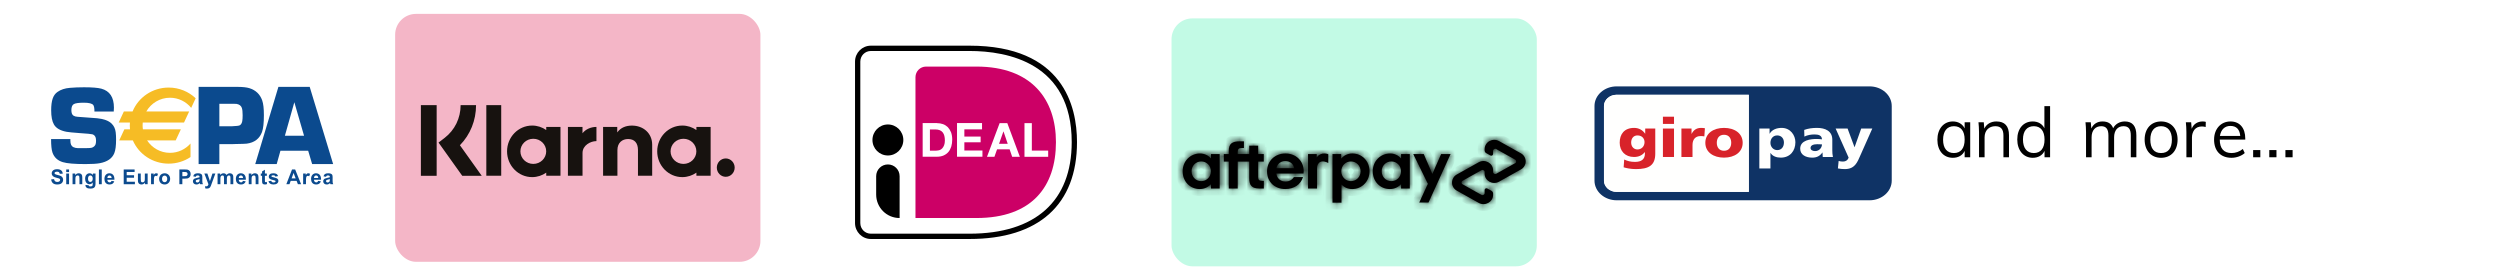 <svg width="360" height="40" viewBox="0 0 360 40" fill="none" xmlns="http://www.w3.org/2000/svg">
<rect x="0.5" y="1.5" width="53.6" height="36.7" rx="3.5" fill="white" stroke="white"/>
<path fill-rule="evenodd" clip-rule="evenodd" d="M7.366 25.833L7.782 25.791C7.807 25.932 7.858 26.035 7.935 26.101C8.012 26.167 8.115 26.2 8.245 26.2C8.383 26.2 8.487 26.171 8.557 26.112C8.627 26.054 8.662 25.985 8.662 25.907C8.662 25.856 8.647 25.814 8.618 25.778C8.589 25.743 8.537 25.712 8.464 25.686C8.414 25.669 8.3 25.638 8.122 25.594C7.893 25.537 7.733 25.467 7.64 25.384C7.511 25.268 7.446 25.125 7.446 24.958C7.446 24.85 7.476 24.749 7.538 24.655C7.599 24.561 7.687 24.489 7.802 24.44C7.917 24.391 8.056 24.366 8.219 24.366C8.486 24.366 8.686 24.425 8.82 24.542C8.955 24.659 9.025 24.816 9.032 25.011L8.603 25.028C8.585 24.919 8.545 24.84 8.485 24.792C8.425 24.744 8.334 24.721 8.214 24.721C8.089 24.721 7.992 24.746 7.922 24.797C7.876 24.83 7.854 24.874 7.854 24.929C7.854 24.98 7.875 25.022 7.918 25.058C7.971 25.104 8.102 25.151 8.311 25.2C8.519 25.249 8.673 25.3 8.772 25.353C8.872 25.405 8.95 25.478 9.007 25.569C9.063 25.661 9.091 25.774 9.091 25.909C9.091 26.031 9.057 26.145 8.99 26.252C8.922 26.358 8.827 26.437 8.703 26.489C8.58 26.541 8.426 26.567 8.241 26.567C7.973 26.567 7.767 26.504 7.623 26.38C7.48 26.255 7.394 26.073 7.366 25.833" fill="#0B4A8E"/>
<path fill-rule="evenodd" clip-rule="evenodd" d="M9.536 24.99H9.944V26.529H9.536V24.99ZM9.536 24.404H9.944V24.78H9.536V24.404Z" fill="#0B4A8E"/>
<path fill-rule="evenodd" clip-rule="evenodd" d="M11.849 26.529H11.441V25.742C11.441 25.575 11.432 25.468 11.415 25.419C11.398 25.37 11.37 25.332 11.331 25.305C11.292 25.278 11.245 25.264 11.19 25.264C11.12 25.264 11.057 25.284 11.002 25.322C10.946 25.361 10.908 25.412 10.887 25.476C10.866 25.54 10.856 25.658 10.856 25.831V26.529H10.448V24.99H10.827V25.216C10.961 25.04 11.13 24.952 11.333 24.952C11.422 24.952 11.505 24.969 11.579 25.001C11.653 25.034 11.709 25.075 11.747 25.125C11.785 25.175 11.812 25.233 11.827 25.297C11.842 25.36 11.849 25.452 11.849 25.571V26.529" fill="#0B4A8E"/>
<path fill-rule="evenodd" clip-rule="evenodd" d="M12.675 25.726C12.675 25.89 12.706 26.01 12.769 26.086C12.831 26.162 12.909 26.2 13.001 26.2C13.099 26.2 13.182 26.161 13.25 26.083C13.318 26.005 13.352 25.89 13.352 25.736C13.352 25.577 13.319 25.458 13.255 25.381C13.189 25.303 13.107 25.264 13.008 25.264C12.911 25.264 12.831 25.302 12.769 25.378C12.706 25.455 12.675 25.57 12.675 25.726V25.726ZM12.309 26.63L12.771 26.681C12.779 26.738 12.797 26.777 12.825 26.799C12.864 26.83 12.925 26.845 13.008 26.845C13.115 26.845 13.194 26.829 13.248 26.797C13.284 26.776 13.311 26.742 13.329 26.694C13.342 26.66 13.348 26.598 13.348 26.507L13.349 26.283C13.229 26.447 13.076 26.529 12.891 26.529C12.684 26.529 12.521 26.441 12.4 26.266C12.305 26.128 12.258 25.955 12.258 25.749C12.258 25.491 12.32 25.294 12.444 25.157C12.568 25.021 12.722 24.952 12.907 24.952C13.097 24.952 13.254 25.036 13.377 25.203V24.99H13.756V26.373C13.756 26.555 13.741 26.691 13.711 26.781C13.681 26.871 13.639 26.942 13.585 26.993C13.531 27.044 13.459 27.084 13.368 27.113C13.278 27.142 13.164 27.157 13.026 27.157C12.765 27.157 12.58 27.112 12.471 27.022C12.362 26.932 12.307 26.818 12.307 26.68C12.307 26.666 12.308 26.65 12.309 26.63V26.63Z" fill="#0B4A8E"/>
<path fill-rule="evenodd" clip-rule="evenodd" d="M14.245 24.404H14.653V26.529H14.245V24.404Z" fill="#0B4A8E"/>
<path fill-rule="evenodd" clip-rule="evenodd" d="M16.074 25.631C16.071 25.511 16.041 25.42 15.982 25.358C15.924 25.296 15.854 25.264 15.77 25.264C15.681 25.264 15.607 25.297 15.549 25.363C15.49 25.429 15.462 25.518 15.463 25.631H16.074V25.631ZM16.053 26.044L16.457 26.112C16.405 26.26 16.322 26.373 16.21 26.451C16.097 26.528 15.956 26.567 15.787 26.567C15.518 26.567 15.32 26.479 15.191 26.304C15.09 26.163 15.039 25.986 15.039 25.771C15.039 25.515 15.106 25.315 15.239 25.17C15.373 25.025 15.541 24.952 15.745 24.952C15.975 24.952 16.156 25.029 16.288 25.18C16.421 25.333 16.484 25.566 16.478 25.88H15.456C15.459 26.001 15.492 26.095 15.555 26.163C15.618 26.23 15.697 26.263 15.792 26.263C15.856 26.263 15.91 26.246 15.954 26.212C15.998 26.177 16.031 26.121 16.053 26.044V26.044Z" fill="#0B4A8E"/>
<path fill-rule="evenodd" clip-rule="evenodd" d="M17.814 26.529V24.404H19.383V24.763H18.243V25.235H19.303V25.593H18.243V26.171H19.425V26.529H17.814" fill="#0B4A8E"/>
<path fill-rule="evenodd" clip-rule="evenodd" d="M20.884 26.529V26.299C20.828 26.381 20.755 26.446 20.663 26.494C20.572 26.543 20.475 26.567 20.374 26.567C20.27 26.567 20.178 26.544 20.095 26.499C20.013 26.453 19.954 26.389 19.917 26.307C19.88 26.225 19.862 26.111 19.862 25.966V24.99H20.27V25.698C20.27 25.915 20.277 26.047 20.292 26.096C20.307 26.145 20.335 26.184 20.374 26.212C20.414 26.241 20.464 26.255 20.525 26.255C20.594 26.255 20.657 26.236 20.712 26.198C20.767 26.16 20.804 26.112 20.825 26.055C20.845 25.999 20.855 25.86 20.855 25.64V24.99H21.263V26.529H20.884" fill="#0B4A8E"/>
<path fill-rule="evenodd" clip-rule="evenodd" d="M22.16 26.529H21.752V24.99H22.131V25.209C22.195 25.106 22.253 25.037 22.305 25.003C22.357 24.969 22.416 24.952 22.481 24.952C22.574 24.952 22.663 24.978 22.749 25.029L22.625 25.386C22.556 25.341 22.492 25.319 22.433 25.319C22.376 25.319 22.328 25.335 22.288 25.366C22.248 25.398 22.217 25.455 22.194 25.537C22.172 25.619 22.16 25.791 22.16 26.053V26.529" fill="#0B4A8E"/>
<path fill-rule="evenodd" clip-rule="evenodd" d="M23.33 25.76C23.33 25.913 23.367 26.03 23.439 26.112C23.512 26.193 23.601 26.234 23.708 26.234C23.814 26.234 23.903 26.193 23.975 26.112C24.047 26.03 24.084 25.912 24.084 25.757C24.084 25.605 24.047 25.489 23.975 25.408C23.903 25.326 23.814 25.285 23.708 25.285C23.601 25.285 23.512 25.326 23.439 25.408C23.367 25.489 23.33 25.607 23.33 25.76V25.76ZM22.914 25.738C22.914 25.602 22.947 25.471 23.014 25.344C23.08 25.217 23.174 25.12 23.297 25.053C23.419 24.986 23.555 24.952 23.706 24.952C23.938 24.952 24.129 25.028 24.277 25.18C24.426 25.332 24.5 25.523 24.5 25.755C24.5 25.989 24.425 26.183 24.275 26.336C24.125 26.49 23.936 26.567 23.708 26.567C23.568 26.567 23.433 26.535 23.305 26.471C23.177 26.407 23.08 26.313 23.014 26.189C22.947 26.066 22.914 25.915 22.914 25.738V25.738Z" fill="#0B4A8E"/>
<path fill-rule="evenodd" clip-rule="evenodd" d="M26.259 24.763V25.37H26.492C26.661 25.37 26.773 25.359 26.83 25.336C26.887 25.314 26.931 25.279 26.963 25.231C26.996 25.183 27.012 25.128 27.012 25.065C27.012 24.987 26.989 24.923 26.944 24.872C26.899 24.822 26.841 24.79 26.772 24.777C26.721 24.768 26.619 24.763 26.465 24.763H26.259V24.763ZM25.829 26.529V24.404H26.516C26.777 24.404 26.946 24.415 27.026 24.436C27.147 24.468 27.249 24.538 27.331 24.644C27.413 24.751 27.454 24.889 27.454 25.058C27.454 25.189 27.43 25.298 27.383 25.387C27.336 25.476 27.276 25.546 27.203 25.597C27.13 25.648 27.056 25.681 26.981 25.698C26.879 25.718 26.731 25.728 26.538 25.728H26.258V26.529H25.829V26.529Z" fill="#0B4A8E"/>
<path fill-rule="evenodd" clip-rule="evenodd" d="M28.736 25.791C28.684 25.809 28.602 25.83 28.489 25.854C28.376 25.878 28.303 25.902 28.268 25.925C28.215 25.963 28.189 26.011 28.189 26.069C28.189 26.127 28.21 26.176 28.252 26.218C28.295 26.259 28.349 26.28 28.414 26.28C28.487 26.28 28.557 26.256 28.623 26.207C28.672 26.171 28.705 26.125 28.72 26.072C28.73 26.037 28.736 25.971 28.736 25.873V25.791V25.791ZM28.189 25.458L27.823 25.391C27.864 25.242 27.936 25.131 28.037 25.06C28.138 24.988 28.289 24.952 28.489 24.952C28.67 24.952 28.805 24.974 28.894 25.017C28.983 25.06 29.045 25.115 29.081 25.181C29.118 25.247 29.136 25.369 29.136 25.546L29.132 26.022C29.132 26.158 29.138 26.258 29.151 26.322C29.164 26.386 29.188 26.455 29.224 26.529H28.82C28.809 26.502 28.796 26.463 28.781 26.41C28.774 26.387 28.769 26.371 28.767 26.363C28.697 26.431 28.623 26.482 28.544 26.516C28.465 26.55 28.381 26.567 28.291 26.567C28.133 26.567 28.008 26.524 27.917 26.438C27.826 26.352 27.781 26.242 27.781 26.111C27.781 26.024 27.801 25.946 27.843 25.878C27.884 25.81 27.942 25.757 28.017 25.721C28.092 25.685 28.2 25.653 28.341 25.626C28.531 25.59 28.663 25.557 28.736 25.526V25.485C28.736 25.405 28.717 25.349 28.678 25.315C28.639 25.281 28.566 25.264 28.458 25.264C28.385 25.264 28.329 25.279 28.288 25.307C28.247 25.336 28.214 25.386 28.189 25.458V25.458Z" fill="#0B4A8E"/>
<path fill-rule="evenodd" clip-rule="evenodd" d="M29.429 24.99H29.862L30.23 26.083L30.59 24.99H31.011L30.371 26.742C30.335 26.832 30.301 26.9 30.269 26.948C30.236 26.995 30.199 27.034 30.157 27.063C30.115 27.093 30.064 27.116 30.002 27.132C29.941 27.149 29.871 27.157 29.794 27.157C29.716 27.157 29.639 27.149 29.564 27.132L29.526 26.813C29.59 26.826 29.647 26.832 29.699 26.832C29.794 26.832 29.864 26.804 29.91 26.748C29.955 26.692 29.99 26.62 30.015 26.533L29.429 24.99" fill="#0B4A8E"/>
<path fill-rule="evenodd" clip-rule="evenodd" d="M31.329 24.99H31.704V25.201C31.838 25.035 31.998 24.952 32.184 24.952C32.283 24.952 32.368 24.973 32.441 25.013C32.514 25.054 32.573 25.116 32.62 25.198C32.687 25.116 32.76 25.054 32.838 25.013C32.917 24.973 33 24.952 33.089 24.952C33.202 24.952 33.298 24.975 33.376 25.021C33.454 25.067 33.513 25.135 33.551 25.224C33.579 25.29 33.593 25.396 33.593 25.543V26.529H33.185V25.648C33.185 25.495 33.171 25.396 33.143 25.352C33.105 25.293 33.048 25.264 32.97 25.264C32.913 25.264 32.859 25.282 32.809 25.317C32.759 25.352 32.723 25.402 32.701 25.47C32.679 25.537 32.667 25.643 32.667 25.788V26.529H32.259V25.684C32.259 25.534 32.252 25.437 32.238 25.393C32.223 25.35 32.201 25.317 32.17 25.296C32.14 25.275 32.099 25.264 32.047 25.264C31.984 25.264 31.928 25.281 31.878 25.315C31.828 25.349 31.792 25.398 31.77 25.462C31.748 25.526 31.738 25.632 31.738 25.78V26.529H31.329V24.99" fill="#0B4A8E"/>
<path fill-rule="evenodd" clip-rule="evenodd" d="M34.999 25.631C34.996 25.511 34.966 25.42 34.907 25.358C34.849 25.296 34.778 25.264 34.695 25.264C34.606 25.264 34.532 25.297 34.474 25.363C34.416 25.429 34.387 25.518 34.388 25.631H34.999V25.631ZM34.978 26.044L35.382 26.112C35.33 26.26 35.248 26.373 35.135 26.451C35.022 26.528 34.881 26.567 34.712 26.567C34.444 26.567 34.245 26.479 34.117 26.304C34.015 26.163 33.964 25.986 33.964 25.771C33.964 25.515 34.031 25.315 34.164 25.17C34.298 25.025 34.466 24.952 34.671 24.952C34.9 24.952 35.081 25.029 35.213 25.18C35.346 25.333 35.409 25.566 35.403 25.88H34.381C34.384 26.001 34.417 26.095 34.48 26.163C34.543 26.23 34.622 26.263 34.717 26.263C34.781 26.263 34.835 26.246 34.879 26.212C34.923 26.177 34.956 26.121 34.978 26.044V26.044Z" fill="#0B4A8E"/>
<path fill-rule="evenodd" clip-rule="evenodd" d="M37.22 26.529H36.812V25.742C36.812 25.575 36.803 25.468 36.786 25.419C36.768 25.37 36.74 25.332 36.701 25.305C36.662 25.278 36.615 25.264 36.561 25.264C36.491 25.264 36.428 25.284 36.372 25.322C36.316 25.361 36.278 25.412 36.258 25.476C36.237 25.54 36.227 25.658 36.227 25.831V26.529H35.818V24.99H36.197V25.216C36.331 25.04 36.5 24.952 36.703 24.952C36.793 24.952 36.875 24.969 36.949 25.001C37.023 25.034 37.08 25.075 37.118 25.125C37.156 25.175 37.182 25.233 37.197 25.297C37.212 25.36 37.22 25.452 37.22 25.571V26.529" fill="#0B4A8E"/>
<path fill-rule="evenodd" clip-rule="evenodd" d="M38.424 24.99V25.315H38.146V25.937C38.146 26.063 38.149 26.137 38.154 26.158C38.159 26.178 38.171 26.196 38.19 26.209C38.208 26.223 38.23 26.23 38.257 26.23C38.294 26.23 38.347 26.216 38.418 26.191L38.453 26.506C38.359 26.547 38.253 26.567 38.134 26.567C38.061 26.567 37.995 26.554 37.937 26.53C37.878 26.505 37.835 26.473 37.808 26.434C37.78 26.395 37.761 26.342 37.751 26.275C37.742 26.227 37.738 26.131 37.738 25.987V25.315H37.553V24.99H37.738V24.683L38.146 24.442V24.99H38.424" fill="#0B4A8E"/>
<path fill-rule="evenodd" clip-rule="evenodd" d="M38.654 26.095L39.062 26.032C39.079 26.11 39.114 26.17 39.167 26.211C39.22 26.252 39.294 26.272 39.39 26.272C39.495 26.272 39.574 26.252 39.627 26.213C39.662 26.186 39.68 26.15 39.68 26.104C39.68 26.073 39.67 26.047 39.651 26.027C39.631 26.007 39.585 25.989 39.514 25.973C39.184 25.9 38.975 25.833 38.887 25.773C38.765 25.69 38.704 25.574 38.704 25.426C38.704 25.292 38.757 25.18 38.862 25.089C38.968 24.998 39.132 24.952 39.354 24.952C39.566 24.952 39.723 24.986 39.825 25.055C39.928 25.123 39.999 25.224 40.038 25.357L39.655 25.429C39.638 25.369 39.607 25.323 39.561 25.291C39.514 25.259 39.448 25.243 39.362 25.243C39.254 25.243 39.176 25.258 39.13 25.288C39.098 25.31 39.083 25.337 39.083 25.372C39.083 25.401 39.096 25.426 39.123 25.446C39.16 25.473 39.287 25.512 39.505 25.561C39.722 25.611 39.874 25.672 39.961 25.744C40.046 25.816 40.089 25.918 40.089 26.048C40.089 26.19 40.029 26.312 39.912 26.414C39.794 26.516 39.62 26.567 39.39 26.567C39.181 26.567 39.015 26.524 38.893 26.44C38.771 26.355 38.691 26.24 38.654 26.095" fill="#0B4A8E"/>
<path fill-rule="evenodd" clip-rule="evenodd" d="M42.573 25.69L42.276 24.902L41.99 25.69H42.573V25.69ZM43.36 26.529H42.898L42.714 26.048H41.859L41.684 26.529H41.23L42.052 24.404H42.503L43.36 26.529V26.529Z" fill="#0B4A8E"/>
<path fill-rule="evenodd" clip-rule="evenodd" d="M44.06 26.529H43.652V24.99H44.031V25.209C44.096 25.106 44.154 25.037 44.206 25.003C44.257 24.969 44.316 24.952 44.382 24.952C44.474 24.952 44.563 24.978 44.65 25.029L44.525 25.386C44.456 25.341 44.392 25.319 44.334 25.319C44.276 25.319 44.228 25.335 44.188 25.366C44.148 25.398 44.117 25.455 44.094 25.537C44.072 25.619 44.06 25.791 44.06 26.053V26.529" fill="#0B4A8E"/>
<path fill-rule="evenodd" clip-rule="evenodd" d="M45.828 25.631C45.825 25.511 45.795 25.42 45.736 25.358C45.678 25.296 45.607 25.264 45.524 25.264C45.435 25.264 45.361 25.297 45.303 25.363C45.244 25.429 45.216 25.518 45.217 25.631H45.828V25.631ZM45.807 26.044L46.211 26.112C46.159 26.26 46.076 26.373 45.964 26.451C45.851 26.528 45.71 26.567 45.541 26.567C45.273 26.567 45.074 26.479 44.945 26.304C44.844 26.163 44.793 25.986 44.793 25.771C44.793 25.515 44.86 25.315 44.993 25.17C45.127 25.025 45.295 24.952 45.499 24.952C45.729 24.952 45.91 25.029 46.042 25.18C46.175 25.333 46.238 25.566 46.232 25.88H45.21C45.212 26.001 45.246 26.095 45.309 26.163C45.372 26.23 45.451 26.263 45.546 26.263C45.61 26.263 45.664 26.246 45.708 26.212C45.752 26.177 45.785 26.121 45.807 26.044V26.044Z" fill="#0B4A8E"/>
<path fill-rule="evenodd" clip-rule="evenodd" d="M47.497 25.791C47.445 25.809 47.363 25.83 47.25 25.854C47.138 25.878 47.064 25.902 47.03 25.925C46.977 25.963 46.95 26.011 46.95 26.069C46.95 26.127 46.971 26.176 47.014 26.218C47.056 26.259 47.11 26.28 47.176 26.28C47.249 26.28 47.318 26.256 47.385 26.207C47.434 26.171 47.466 26.125 47.481 26.072C47.492 26.037 47.497 25.971 47.497 25.873V25.791V25.791ZM46.95 25.458L46.584 25.391C46.626 25.242 46.697 25.131 46.798 25.06C46.9 24.988 47.05 24.952 47.25 24.952C47.431 24.952 47.567 24.974 47.655 25.017C47.744 25.06 47.807 25.115 47.843 25.181C47.879 25.247 47.897 25.369 47.897 25.546L47.893 26.022C47.893 26.158 47.9 26.258 47.912 26.322C47.925 26.386 47.95 26.455 47.985 26.529H47.581C47.571 26.502 47.558 26.463 47.542 26.41C47.536 26.387 47.531 26.371 47.528 26.363C47.459 26.431 47.385 26.482 47.306 26.516C47.226 26.55 47.142 26.567 47.053 26.567C46.894 26.567 46.77 26.524 46.679 26.438C46.588 26.352 46.542 26.242 46.542 26.111C46.542 26.024 46.563 25.946 46.604 25.878C46.646 25.81 46.704 25.757 46.779 25.721C46.854 25.685 46.961 25.653 47.102 25.626C47.292 25.59 47.424 25.557 47.497 25.526V25.485C47.497 25.405 47.478 25.349 47.439 25.315C47.4 25.281 47.327 25.264 47.219 25.264C47.147 25.264 47.09 25.279 47.049 25.307C47.009 25.336 46.975 25.386 46.95 25.458V25.458Z" fill="#0B4A8E"/>
<path fill-rule="evenodd" clip-rule="evenodd" d="M16.379 16.056H13.6C13.6 15.6 13.547 15.293 13.44 15.137C13.275 14.906 12.818 14.79 12.071 14.79C11.345 14.79 10.864 14.857 10.63 14.99C10.395 15.123 10.278 15.414 10.278 15.861C10.278 16.266 10.382 16.532 10.59 16.66C10.739 16.751 10.937 16.804 11.183 16.82L11.743 16.86C12.944 16.939 13.695 16.996 13.994 17.028C14.944 17.124 15.632 17.377 16.06 17.787C16.396 18.107 16.596 18.525 16.66 19.041C16.698 19.35 16.716 19.7 16.716 20.088C16.716 20.983 16.631 21.639 16.46 22.054C16.151 22.816 15.456 23.298 14.374 23.5C13.921 23.586 13.228 23.628 12.295 23.628C10.739 23.628 9.654 23.535 9.042 23.349C8.29 23.12 7.795 22.657 7.555 21.96C7.421 21.572 7.355 20.926 7.355 20.021H10.134C10.134 20.122 10.134 20.199 10.134 20.253C10.134 20.735 10.273 21.046 10.55 21.184C10.741 21.279 10.973 21.329 11.245 21.335H12.266C12.788 21.335 13.12 21.309 13.264 21.255C13.519 21.154 13.687 20.992 13.767 20.768C13.81 20.63 13.831 20.452 13.831 20.233C13.831 19.744 13.652 19.446 13.296 19.339C13.163 19.297 12.543 19.238 11.437 19.163C10.549 19.1 9.932 19.039 9.586 18.98C8.677 18.809 8.07 18.458 7.768 17.926C7.502 17.474 7.369 16.79 7.369 15.874C7.369 15.177 7.441 14.618 7.584 14.198C7.728 13.777 7.96 13.458 8.28 13.239C8.748 12.904 9.348 12.707 10.077 12.649C10.684 12.595 11.358 12.568 12.099 12.568C13.265 12.568 14.097 12.636 14.592 12.769C15.802 13.094 16.406 14.006 16.406 15.504C16.406 15.627 16.397 15.811 16.379 16.056" fill="#0B4A8E"/>
<path fill-rule="evenodd" clip-rule="evenodd" d="M31.588 18.178H33.45C34.041 18.157 34.4 18.112 34.529 18.04C34.706 17.943 34.824 17.748 34.883 17.456C34.921 17.262 34.94 16.973 34.94 16.589C34.94 16.119 34.902 15.77 34.827 15.543C34.72 15.224 34.462 15.03 34.055 14.959C33.974 14.948 33.781 14.943 33.476 14.943H31.588V18.178V18.178ZM28.601 23.628V12.51H34.166C34.93 12.51 35.512 12.572 35.912 12.697C36.828 12.984 37.442 13.572 37.757 14.461C37.919 14.928 38 15.63 38 16.569C38 17.696 37.91 18.507 37.732 19C37.375 19.976 36.64 20.538 35.531 20.684C35.4 20.706 34.845 20.725 33.865 20.741L33.369 20.758H31.588V23.628H28.601V23.628Z" fill="#0B4A8E"/>
<path fill-rule="evenodd" clip-rule="evenodd" d="M43.783 19.541L42.384 14.721L41.026 19.541H43.783V19.541ZM44.377 21.707H40.383L39.846 23.628H36.755L40.09 12.51H44.597L47.973 23.628H44.947L44.377 21.707V21.707Z" fill="#0B4A8E"/>
<path fill-rule="evenodd" clip-rule="evenodd" d="M24.477 14.074C25.709 14.074 26.809 14.643 27.532 15.533L28.176 14.15C27.169 13.196 25.798 12.609 24.286 12.609C21.932 12.609 19.919 14.033 19.092 16.048H17.837L17.095 17.641H18.711C18.698 17.788 18.691 17.936 18.691 18.087C18.691 18.27 18.7 18.45 18.718 18.628H17.906L17.165 20.221H19.131C19.981 22.186 21.969 23.565 24.286 23.565C25.454 23.565 26.537 23.215 27.434 22.616V20.664C26.712 21.488 25.655 22.009 24.477 22.009C23.1 22.009 21.889 21.297 21.184 20.221H25.3L26.042 18.628H20.578C20.55 18.436 20.535 18.241 20.535 18.041C20.535 17.906 20.542 17.773 20.555 17.641H26.501L27.242 16.048H21.069C21.752 14.868 23.022 14.074 24.477 14.074" fill="#F6BC25"/>
<rect x="168.2" y="2.15" width="53.6" height="36.7" rx="3.5" fill="#C2FAE5" stroke="white"/>
<g filter="url(#filter0_d_831_242)">
<mask id="path-29-inside-1_831_242" fill="white">
<path d="M174.366 20.666C174.366 19.834 173.742 19.249 172.976 19.249C172.21 19.249 171.586 19.844 171.586 20.666C171.586 21.479 172.21 22.084 172.976 22.084C173.743 22.084 174.366 21.499 174.366 20.666ZM174.377 23.144V22.5C173.999 22.946 173.436 23.223 172.763 23.223C171.363 23.223 170.3 22.133 170.3 20.666C170.3 19.209 171.403 18.1 172.794 18.1C173.448 18.1 173.999 18.378 174.377 18.813V18.189H175.634V23.144H174.377ZM181.739 22.044C181.299 22.044 181.177 21.885 181.177 21.47V19.269H181.984V18.188H181.177V16.98H179.888V18.188H178.229V17.887C178.229 17.47 178.393 17.311 178.843 17.311H179.125V16.351H178.506C177.443 16.351 176.943 16.688 176.943 17.718V18.188H176.227V19.269H176.943V23.144H178.231V19.269H179.89V21.697C179.89 22.708 180.288 23.145 181.33 23.145H181.994V22.044H181.738L181.739 22.044ZM186.358 20.22C186.266 19.576 185.724 19.189 185.09 19.189C184.457 19.189 183.936 19.566 183.803 20.22H186.357H186.358ZM183.792 20.993C183.885 21.727 184.426 22.143 185.111 22.143C185.652 22.143 186.072 21.895 186.317 21.499H187.635C187.328 22.549 186.358 23.223 185.08 23.223C183.538 23.223 182.454 22.173 182.454 20.676C182.454 19.18 183.599 18.099 185.112 18.099C186.634 18.099 187.737 19.189 187.737 20.676C187.737 20.785 187.728 20.894 187.707 20.993H183.792V20.993ZM195.926 20.666C195.926 19.863 195.303 19.249 194.537 19.249C193.77 19.249 193.147 19.844 193.147 20.666C193.147 21.479 193.77 22.084 194.537 22.084C195.303 22.084 195.926 21.47 195.926 20.666ZM191.879 18.189H193.136V18.833C193.514 18.377 194.076 18.1 194.751 18.1C196.13 18.1 197.213 19.2 197.213 20.656C197.213 22.114 196.109 23.224 194.72 23.224C194.076 23.224 193.544 22.976 193.177 22.56V25.183H191.879V18.189V18.189ZM201.743 20.666C201.743 19.834 201.12 19.249 200.353 19.249C199.587 19.249 198.963 19.844 198.963 20.666C198.963 21.479 199.587 22.084 200.353 22.084C201.12 22.084 201.743 21.499 201.743 20.666ZM201.754 23.144V22.5C201.376 22.946 200.813 23.223 200.139 23.223C198.739 23.223 197.677 22.133 197.677 20.666C197.677 19.209 198.78 18.1 200.17 18.1C200.824 18.1 201.376 18.378 201.754 18.813V18.189H203.01V23.144H201.754ZM189.614 18.674C189.614 18.674 189.934 18.1 190.717 18.1C191.052 18.1 191.269 18.211 191.269 18.211V19.476C191.269 19.476 190.797 19.193 190.362 19.25C189.928 19.307 189.653 19.693 189.655 20.211V23.145H188.357V18.19H189.614V18.674ZM208.88 18.189L205.707 25.168H204.369L205.614 22.469L203.508 18.189H205.024L206.257 21.049L207.521 18.189H208.88V18.189ZM219.008 18.076L215.862 16.316C214.94 15.799 213.785 16.445 213.785 17.479V17.66C213.785 17.823 213.875 17.974 214.02 18.055L214.615 18.387C214.789 18.486 215.006 18.363 215.006 18.168V17.719C215.006 17.494 215.257 17.354 215.457 17.466L218.182 18.992C218.382 19.104 218.382 19.384 218.182 19.497L215.457 21.022C215.257 21.134 215.007 20.994 215.007 20.769V20.53C215.007 19.496 213.852 18.849 212.928 19.366L209.782 21.127C209.573 21.242 209.398 21.41 209.276 21.615C209.154 21.819 209.09 22.053 209.09 22.291C209.09 22.528 209.154 22.762 209.276 22.966C209.398 23.171 209.573 23.34 209.782 23.454L212.928 25.214C213.851 25.731 215.007 25.086 215.007 24.051V23.87C215.006 23.79 214.984 23.711 214.943 23.641C214.901 23.572 214.842 23.515 214.771 23.475L214.177 23.142C214.003 23.044 213.785 23.166 213.785 23.361V23.811C213.785 24.035 213.534 24.176 213.334 24.063L210.61 22.538C210.564 22.513 210.526 22.477 210.5 22.432C210.473 22.388 210.459 22.337 210.459 22.285C210.459 22.234 210.473 22.183 210.5 22.139C210.526 22.094 210.564 22.058 210.61 22.033L213.334 20.507C213.535 20.395 213.785 20.535 213.785 20.76V20.999C213.785 22.033 214.939 22.68 215.862 22.162L219.008 20.401C219.218 20.287 219.392 20.119 219.514 19.914C219.636 19.71 219.7 19.477 219.7 19.239C219.7 19.002 219.636 18.768 219.514 18.564C219.392 18.359 219.218 18.191 219.008 18.077V18.076Z"/>
</mask>
<path d="M174.366 20.666C174.366 19.834 173.742 19.249 172.976 19.249C172.21 19.249 171.586 19.844 171.586 20.666C171.586 21.479 172.21 22.084 172.976 22.084C173.743 22.084 174.366 21.499 174.366 20.666ZM174.377 23.144V22.5C173.999 22.946 173.436 23.223 172.763 23.223C171.363 23.223 170.3 22.133 170.3 20.666C170.3 19.209 171.403 18.1 172.794 18.1C173.448 18.1 173.999 18.378 174.377 18.813V18.189H175.634V23.144H174.377ZM181.739 22.044C181.299 22.044 181.177 21.885 181.177 21.47V19.269H181.984V18.188H181.177V16.98H179.888V18.188H178.229V17.887C178.229 17.47 178.393 17.311 178.843 17.311H179.125V16.351H178.506C177.443 16.351 176.943 16.688 176.943 17.718V18.188H176.227V19.269H176.943V23.144H178.231V19.269H179.89V21.697C179.89 22.708 180.288 23.145 181.33 23.145H181.994V22.044H181.738L181.739 22.044ZM186.358 20.22C186.266 19.576 185.724 19.189 185.09 19.189C184.457 19.189 183.936 19.566 183.803 20.22H186.357H186.358ZM183.792 20.993C183.885 21.727 184.426 22.143 185.111 22.143C185.652 22.143 186.072 21.895 186.317 21.499H187.635C187.328 22.549 186.358 23.223 185.08 23.223C183.538 23.223 182.454 22.173 182.454 20.676C182.454 19.18 183.599 18.099 185.112 18.099C186.634 18.099 187.737 19.189 187.737 20.676C187.737 20.785 187.728 20.894 187.707 20.993H183.792V20.993ZM195.926 20.666C195.926 19.863 195.303 19.249 194.537 19.249C193.77 19.249 193.147 19.844 193.147 20.666C193.147 21.479 193.77 22.084 194.537 22.084C195.303 22.084 195.926 21.47 195.926 20.666ZM191.879 18.189H193.136V18.833C193.514 18.377 194.076 18.1 194.751 18.1C196.13 18.1 197.213 19.2 197.213 20.656C197.213 22.114 196.109 23.224 194.72 23.224C194.076 23.224 193.544 22.976 193.177 22.56V25.183H191.879V18.189V18.189ZM201.743 20.666C201.743 19.834 201.12 19.249 200.353 19.249C199.587 19.249 198.963 19.844 198.963 20.666C198.963 21.479 199.587 22.084 200.353 22.084C201.12 22.084 201.743 21.499 201.743 20.666ZM201.754 23.144V22.5C201.376 22.946 200.813 23.223 200.139 23.223C198.739 23.223 197.677 22.133 197.677 20.666C197.677 19.209 198.78 18.1 200.17 18.1C200.824 18.1 201.376 18.378 201.754 18.813V18.189H203.01V23.144H201.754ZM189.614 18.674C189.614 18.674 189.934 18.1 190.717 18.1C191.052 18.1 191.269 18.211 191.269 18.211V19.476C191.269 19.476 190.797 19.193 190.362 19.25C189.928 19.307 189.653 19.693 189.655 20.211V23.145H188.357V18.19H189.614V18.674ZM208.88 18.189L205.707 25.168H204.369L205.614 22.469L203.508 18.189H205.024L206.257 21.049L207.521 18.189H208.88V18.189ZM219.008 18.076L215.862 16.316C214.94 15.799 213.785 16.445 213.785 17.479V17.66C213.785 17.823 213.875 17.974 214.02 18.055L214.615 18.387C214.789 18.486 215.006 18.363 215.006 18.168V17.719C215.006 17.494 215.257 17.354 215.457 17.466L218.182 18.992C218.382 19.104 218.382 19.384 218.182 19.497L215.457 21.022C215.257 21.134 215.007 20.994 215.007 20.769V20.53C215.007 19.496 213.852 18.849 212.928 19.366L209.782 21.127C209.573 21.242 209.398 21.41 209.276 21.615C209.154 21.819 209.09 22.053 209.09 22.291C209.09 22.528 209.154 22.762 209.276 22.966C209.398 23.171 209.573 23.34 209.782 23.454L212.928 25.214C213.851 25.731 215.007 25.086 215.007 24.051V23.87C215.006 23.79 214.984 23.711 214.943 23.641C214.901 23.572 214.842 23.515 214.771 23.475L214.177 23.142C214.003 23.044 213.785 23.166 213.785 23.361V23.811C213.785 24.035 213.534 24.176 213.334 24.063L210.61 22.538C210.564 22.513 210.526 22.477 210.5 22.432C210.473 22.388 210.459 22.337 210.459 22.285C210.459 22.234 210.473 22.183 210.5 22.139C210.526 22.094 210.564 22.058 210.61 22.033L213.334 20.507C213.535 20.395 213.785 20.535 213.785 20.76V20.999C213.785 22.033 214.939 22.68 215.862 22.162L219.008 20.401C219.218 20.287 219.392 20.119 219.514 19.914C219.636 19.71 219.7 19.477 219.7 19.239C219.7 19.002 219.636 18.768 219.514 18.564C219.392 18.359 219.218 18.191 219.008 18.077V18.076Z" fill="black"/>
<path d="M174.366 20.666C174.366 19.834 173.742 19.249 172.976 19.249C172.21 19.249 171.586 19.844 171.586 20.666C171.586 21.479 172.21 22.084 172.976 22.084C173.743 22.084 174.366 21.499 174.366 20.666ZM174.377 23.144V22.5C173.999 22.946 173.436 23.223 172.763 23.223C171.363 23.223 170.3 22.133 170.3 20.666C170.3 19.209 171.403 18.1 172.794 18.1C173.448 18.1 173.999 18.378 174.377 18.813V18.189H175.634V23.144H174.377ZM181.739 22.044C181.299 22.044 181.177 21.885 181.177 21.47V19.269H181.984V18.188H181.177V16.98H179.888V18.188H178.229V17.887C178.229 17.47 178.393 17.311 178.843 17.311H179.125V16.351H178.506C177.443 16.351 176.943 16.688 176.943 17.718V18.188H176.227V19.269H176.943V23.144H178.231V19.269H179.89V21.697C179.89 22.708 180.288 23.145 181.33 23.145H181.994V22.044H181.738L181.739 22.044ZM186.358 20.22C186.266 19.576 185.724 19.189 185.09 19.189C184.457 19.189 183.936 19.566 183.803 20.22H186.357H186.358ZM183.792 20.993C183.885 21.727 184.426 22.143 185.111 22.143C185.652 22.143 186.072 21.895 186.317 21.499H187.635C187.328 22.549 186.358 23.223 185.08 23.223C183.538 23.223 182.454 22.173 182.454 20.676C182.454 19.18 183.599 18.099 185.112 18.099C186.634 18.099 187.737 19.189 187.737 20.676C187.737 20.785 187.728 20.894 187.707 20.993H183.792V20.993ZM195.926 20.666C195.926 19.863 195.303 19.249 194.537 19.249C193.77 19.249 193.147 19.844 193.147 20.666C193.147 21.479 193.77 22.084 194.537 22.084C195.303 22.084 195.926 21.47 195.926 20.666ZM191.879 18.189H193.136V18.833C193.514 18.377 194.076 18.1 194.751 18.1C196.13 18.1 197.213 19.2 197.213 20.656C197.213 22.114 196.109 23.224 194.72 23.224C194.076 23.224 193.544 22.976 193.177 22.56V25.183H191.879V18.189V18.189ZM201.743 20.666C201.743 19.834 201.12 19.249 200.353 19.249C199.587 19.249 198.963 19.844 198.963 20.666C198.963 21.479 199.587 22.084 200.353 22.084C201.12 22.084 201.743 21.499 201.743 20.666ZM201.754 23.144V22.5C201.376 22.946 200.813 23.223 200.139 23.223C198.739 23.223 197.677 22.133 197.677 20.666C197.677 19.209 198.78 18.1 200.17 18.1C200.824 18.1 201.376 18.378 201.754 18.813V18.189H203.01V23.144H201.754ZM189.614 18.674C189.614 18.674 189.934 18.1 190.717 18.1C191.052 18.1 191.269 18.211 191.269 18.211V19.476C191.269 19.476 190.797 19.193 190.362 19.25C189.928 19.307 189.653 19.693 189.655 20.211V23.145H188.357V18.19H189.614V18.674ZM208.88 18.189L205.707 25.168H204.369L205.614 22.469L203.508 18.189H205.024L206.257 21.049L207.521 18.189H208.88V18.189ZM219.008 18.076L215.862 16.316C214.94 15.799 213.785 16.445 213.785 17.479V17.66C213.785 17.823 213.875 17.974 214.02 18.055L214.615 18.387C214.789 18.486 215.006 18.363 215.006 18.168V17.719C215.006 17.494 215.257 17.354 215.457 17.466L218.182 18.992C218.382 19.104 218.382 19.384 218.182 19.497L215.457 21.022C215.257 21.134 215.007 20.994 215.007 20.769V20.53C215.007 19.496 213.852 18.849 212.928 19.366L209.782 21.127C209.573 21.242 209.398 21.41 209.276 21.615C209.154 21.819 209.09 22.053 209.09 22.291C209.09 22.528 209.154 22.762 209.276 22.966C209.398 23.171 209.573 23.34 209.782 23.454L212.928 25.214C213.851 25.731 215.007 25.086 215.007 24.051V23.87C215.006 23.79 214.984 23.711 214.943 23.641C214.901 23.572 214.842 23.515 214.771 23.475L214.177 23.142C214.003 23.044 213.785 23.166 213.785 23.361V23.811C213.785 24.035 213.534 24.176 213.334 24.063L210.61 22.538C210.564 22.513 210.526 22.477 210.5 22.432C210.473 22.388 210.459 22.337 210.459 22.285C210.459 22.234 210.473 22.183 210.5 22.139C210.526 22.094 210.564 22.058 210.61 22.033L213.334 20.507C213.535 20.395 213.785 20.535 213.785 20.76V20.999C213.785 22.033 214.939 22.68 215.862 22.162L219.008 20.401C219.218 20.287 219.392 20.119 219.514 19.914C219.636 19.71 219.7 19.477 219.7 19.239C219.7 19.002 219.636 18.768 219.514 18.564C219.392 18.359 219.218 18.191 219.008 18.077V18.076Z" stroke="black" stroke-width="2" mask="url(#path-29-inside-1_831_242)"/>
</g>
<rect x="224.1" y="2.15" width="53.6" height="36.7" rx="3.5" fill="white" stroke="white"/>
<path fill-rule="evenodd" clip-rule="evenodd" d="M230.972 26.013V15.265C230.974 14.371 231.791 13.648 232.801 13.647H251.828V27.632H232.801C231.791 27.63 230.974 26.907 230.972 26.013V26.013ZM269.216 12.438H232.801C231.037 12.438 229.608 13.703 229.607 15.265V26.013C229.608 27.575 231.037 28.84 232.801 28.841H269.216C270.981 28.84 272.41 27.575 272.41 26.013V15.265C272.41 13.703 270.981 12.438 269.216 12.438V12.438Z" fill="#0F3365"/>
<path fill-rule="evenodd" clip-rule="evenodd" d="M251.828 13.647H232.801C231.791 13.648 230.974 14.372 230.972 15.265V26.013C230.974 26.907 231.791 27.63 232.801 27.632H251.828V13.647" fill="#FFFFFE"/>
<path fill-rule="evenodd" clip-rule="evenodd" d="M264.658 24.255C264.987 24.318 265.315 24.35 265.653 24.35C267.118 24.35 267.463 23.351 267.916 22.323L269.611 18.511H268.014L267.064 21.183H267.046L266.052 18.511H264.331L266.203 22.699C266.088 23.061 265.786 23.265 265.396 23.265C265.173 23.265 264.978 23.242 264.765 23.178L264.658 24.255" fill="#FFFFFE"/>
<path fill-rule="evenodd" clip-rule="evenodd" d="M263.941 22.605C263.87 22.283 263.852 21.961 263.852 21.638V20.114C263.852 18.864 262.831 18.417 261.651 18.417C260.967 18.417 260.372 18.503 259.804 18.707L259.831 19.666C260.275 19.446 260.79 19.36 261.304 19.36C261.881 19.36 262.352 19.509 262.361 20.067C262.157 20.035 261.873 20.011 261.615 20.011C260.763 20.011 259.228 20.161 259.228 21.41C259.228 22.299 260.044 22.7 260.959 22.7C261.615 22.7 262.059 22.471 262.423 21.961H262.44C262.44 22.173 262.467 22.385 262.476 22.605H263.941V22.605ZM260.719 21.308C260.719 20.916 261.145 20.766 261.686 20.766C261.926 20.766 262.157 20.782 262.361 20.79C262.361 21.269 261.979 21.757 261.375 21.757C261.003 21.757 260.719 21.591 260.719 21.308V21.308Z" fill="#FFFFFE"/>
<path fill-rule="evenodd" clip-rule="evenodd" d="M253.345 24.255H254.942V22.032H254.96C255.262 22.519 255.866 22.699 256.425 22.699C257.8 22.699 258.537 21.693 258.537 20.483C258.537 19.493 257.836 18.417 256.558 18.417C255.83 18.417 255.155 18.676 254.836 19.25H254.818V18.511H253.345V24.255V24.255ZM256.886 20.515C256.886 21.167 256.522 21.615 255.919 21.615C255.386 21.615 254.942 21.167 254.942 20.57C254.942 19.957 255.333 19.501 255.919 19.501C256.54 19.501 256.886 19.972 256.886 20.515V20.515Z" fill="#FFFFFE"/>
<path fill-rule="evenodd" clip-rule="evenodd" d="M248.257 22.699C249.783 22.699 250.946 21.914 250.946 20.562C250.946 19.202 249.783 18.417 248.257 18.417C246.73 18.417 245.568 19.202 245.568 20.562C245.568 21.914 246.73 22.699 248.257 22.699M248.257 21.709C247.52 21.709 247.219 21.167 247.219 20.562C247.219 19.949 247.52 19.407 248.257 19.407C248.994 19.407 249.296 19.949 249.296 20.562C249.296 21.167 248.994 21.709 248.257 21.709" fill="#D8232A"/>
<path fill-rule="evenodd" clip-rule="evenodd" d="M245.506 18.463C245.346 18.44 245.151 18.417 244.965 18.417C244.273 18.417 243.873 18.747 243.598 19.265H243.58V18.511H242.125V22.605H243.722V20.876C243.722 20.075 244.139 19.595 244.885 19.595C245.071 19.595 245.249 19.595 245.426 19.642L245.506 18.463" fill="#D8232A"/>
<path fill-rule="evenodd" clip-rule="evenodd" d="M239.46 22.605H241.058V18.511H239.46V22.605ZM239.46 17.843H241.058V16.805H239.46V17.843Z" fill="#D8232A"/>
<path fill-rule="evenodd" clip-rule="evenodd" d="M238.358 18.511H236.911V19.249H236.893C236.556 18.747 236.005 18.417 235.322 18.417C233.884 18.417 233.236 19.328 233.236 20.546C233.236 21.757 234.026 22.605 235.296 22.605C235.935 22.605 236.467 22.385 236.848 21.905H236.866V22.126C236.866 22.927 236.37 23.312 235.446 23.312C234.781 23.312 234.372 23.187 233.884 22.974L233.804 24.09C234.177 24.208 234.807 24.35 235.571 24.35C237.435 24.35 238.358 23.807 238.358 22.126V18.511V18.511ZM234.887 20.522C234.887 19.965 235.198 19.501 235.793 19.501C236.511 19.501 236.813 20.011 236.813 20.467C236.813 21.096 236.36 21.521 235.793 21.521C235.313 21.521 234.887 21.159 234.887 20.522V20.522Z" fill="#D8232A"/>
<rect x="112.3" y="2.15" width="53.6" height="36.7" rx="3.5" fill="white" stroke="white"/>
<path d="M120.9 6.768V34.212C120.9 35.526 121.97 36.601 123.278 36.601H139.605C151.949 36.601 157.3 29.662 157.3 20.454C157.3 11.295 151.949 4.38 139.605 4.38H123.278C121.97 4.38 120.9 5.455 120.9 6.768Z" fill="white"/>
<path d="M131.828 11.116V31.394H140.616C148.595 31.394 152.056 26.868 152.056 20.466C152.056 14.34 148.595 9.587 140.616 9.587H133.35C132.506 9.587 131.828 10.28 131.828 11.116Z" fill="#CC0066"/>
<path d="M139.605 34.415H125.407C124.146 34.415 123.124 33.388 123.124 32.122V8.87C123.124 7.604 124.146 6.577 125.407 6.577H139.605C153.079 6.577 155.088 15.284 155.088 20.466C155.088 29.459 149.582 34.415 139.605 34.415ZM125.407 7.342C124.563 7.342 123.885 8.022 123.885 8.87V32.122C123.885 32.97 124.563 33.651 125.407 33.651H139.605C149.095 33.651 154.327 28.97 154.327 20.466C154.327 9.05 145.099 7.342 139.605 7.342H125.407Z" fill="black"/>
<path d="M134.92 17.732C135.229 17.732 135.515 17.779 135.788 17.875C136.062 17.971 136.288 18.126 136.49 18.317C136.68 18.52 136.835 18.771 136.954 19.057C137.061 19.356 137.12 19.702 137.12 20.108C137.12 20.466 137.073 20.789 136.989 21.087C136.894 21.386 136.763 21.649 136.585 21.864C136.407 22.079 136.181 22.246 135.907 22.377C135.634 22.497 135.313 22.568 134.944 22.568H132.863V17.72H134.92V17.732ZM134.849 21.685C135.003 21.685 135.146 21.661 135.301 21.613C135.443 21.565 135.574 21.482 135.681 21.362C135.788 21.243 135.883 21.099 135.955 20.908C136.026 20.717 136.062 20.502 136.062 20.228C136.062 19.989 136.038 19.762 135.99 19.571C135.943 19.38 135.86 19.201 135.753 19.069C135.646 18.938 135.503 18.818 135.324 18.747C135.146 18.675 134.932 18.639 134.67 18.639H133.909V21.697H134.849V21.685Z" fill="white"/>
<path d="M141.413 17.732V18.627H138.868V19.666H141.211V20.49H138.868V21.673H141.472V22.568H137.81V17.72H141.413V17.732Z" fill="white"/>
<path d="M145.052 17.732L146.859 22.58H145.753L145.385 21.506H143.577L143.197 22.58H142.126L143.946 17.732H145.052ZM145.111 20.705L144.505 18.926H144.493L143.863 20.705H145.111Z" fill="white"/>
<path d="M148.584 17.732V21.685H150.938V22.58H147.525V17.732H148.584Z" fill="white"/>
<path d="M127.857 22.389C129.085 22.389 130.08 21.389 130.08 20.156C130.08 18.923 129.085 17.923 127.857 17.923C126.628 17.923 125.633 18.923 125.633 20.156C125.633 21.389 126.628 22.389 127.857 22.389Z" fill="black"/>
<path d="M129.533 31.394C127.666 31.394 126.168 29.877 126.168 28.014V25.375C126.168 24.443 126.917 23.679 127.857 23.679C128.784 23.679 129.545 24.431 129.545 25.375V31.394H129.533Z" fill="black"/>
<rect x="56.4" y="1.5" width="53.6" height="36.7" rx="3.5" fill="#F4B6C7" stroke="white"/>
<path fill-rule="evenodd" clip-rule="evenodd" d="M62.879 25.313H60.607V15.137H62.879V25.313ZM68.552 15.137H66.329C66.329 17.01 65.491 18.729 64.031 19.853L63.15 20.531L66.563 25.313H69.368L66.228 20.913C67.717 19.39 68.552 17.34 68.552 15.137ZM72.175 25.31H70.03V15.139H72.175V25.31ZM78.659 18.275V18.725C78.081 18.319 77.382 18.08 76.628 18.08C74.633 18.08 73.016 19.742 73.016 21.793C73.016 23.843 74.633 25.505 76.628 25.505C77.382 25.505 78.081 25.266 78.659 24.861V25.31H80.709V18.275H78.659ZM78.653 21.793C78.653 22.792 77.821 23.603 76.796 23.603C75.77 23.603 74.938 22.792 74.938 21.793C74.938 20.793 75.77 19.983 76.796 19.983C77.821 19.983 78.653 20.793 78.653 21.793ZM100.282 18.725V18.275H102.331V25.31H100.282V24.861C99.703 25.266 99.004 25.505 98.25 25.505C96.255 25.505 94.638 23.843 94.638 21.793C94.638 19.742 96.255 18.08 98.25 18.08C99.004 18.08 99.703 18.319 100.282 18.725ZM98.418 23.603C99.444 23.603 100.275 22.792 100.275 21.793C100.275 20.793 99.444 19.983 98.418 19.983C97.392 19.983 96.561 20.793 96.561 21.793C96.561 22.792 97.392 23.603 98.418 23.603ZM103.221 24.137C103.221 23.407 103.797 22.815 104.507 22.815C105.217 22.815 105.793 23.407 105.793 24.137C105.793 24.867 105.217 25.459 104.507 25.459C103.797 25.459 103.221 24.867 103.221 24.137ZM90.996 18.085C90.177 18.085 89.403 18.347 88.884 19.067V18.275H86.844V25.31H88.909V21.613C88.909 20.543 89.608 20.019 90.448 20.019C91.349 20.019 91.867 20.572 91.867 21.599V25.31H93.914V20.836C93.914 19.199 92.647 18.085 90.996 18.085ZM83.88 18.275V19.191C84.29 18.642 85.056 18.275 85.888 18.275V20.322C85.884 20.322 85.881 20.322 85.877 20.322L85.873 20.322L85.864 20.322C85.053 20.322 83.884 20.917 83.884 22.026V25.31H81.781V18.275H83.88Z" fill="#17120F"/>
<path d="M282.909 18.485C282.596 17.86 281.991 17.489 281.209 17.489C279.881 17.489 278.983 18.563 278.983 20.125C278.983 21.688 279.862 22.723 281.209 22.723C281.991 22.723 282.616 22.372 282.909 21.727V22.645H283.709V17.606H282.909V18.485ZM282.909 20.106C282.909 21.336 282.362 22.039 281.366 22.039C280.37 22.039 279.803 21.356 279.803 20.125C279.803 18.895 280.37 18.172 281.366 18.172C282.362 18.172 282.909 18.856 282.909 20.106ZM289.295 19.481C289.295 18.153 288.69 17.489 287.479 17.489C286.698 17.489 286.053 17.86 285.741 18.524L285.663 17.606H284.901C284.94 18.035 284.979 18.504 284.979 19.032V22.645H285.78V19.774C285.78 18.797 286.405 18.172 287.323 18.172C288.123 18.172 288.495 18.602 288.495 19.52V22.645H289.295V19.481ZM294.393 18.465C294.1 17.86 293.495 17.489 292.713 17.489C291.366 17.489 290.487 18.524 290.487 20.086C290.487 21.649 291.385 22.723 292.713 22.723C293.495 22.723 294.12 22.372 294.413 21.727V22.645H295.213V15.282H294.393V18.465ZM294.413 20.106C294.413 21.336 293.866 22.039 292.87 22.039C291.873 22.039 291.307 21.317 291.307 20.086C291.307 18.875 291.873 18.172 292.87 18.172C293.866 18.172 294.413 18.875 294.413 20.106ZM307.635 19.481C307.635 18.153 307.069 17.489 305.975 17.489C305.213 17.489 304.588 17.879 304.295 18.465C304.041 17.801 303.553 17.489 302.752 17.489C302.01 17.489 301.444 17.86 301.151 18.504L301.073 17.606H300.311C300.35 18.035 300.389 18.504 300.389 19.032V22.645H301.19V19.774C301.19 18.778 301.717 18.172 302.577 18.172C303.299 18.172 303.612 18.602 303.612 19.52V22.645H304.432V19.774C304.432 18.778 304.94 18.172 305.78 18.172C306.522 18.172 306.834 18.582 306.834 19.52V22.645H307.635V19.481ZM308.827 20.106C308.827 21.688 309.764 22.723 311.19 22.723C312.635 22.723 313.573 21.688 313.573 20.106C313.573 18.524 312.635 17.489 311.19 17.489C309.764 17.489 308.827 18.524 308.827 20.106ZM312.752 20.106C312.752 21.375 312.205 22.039 311.19 22.039C310.194 22.039 309.647 21.375 309.647 20.106C309.647 18.875 310.213 18.172 311.19 18.172C312.166 18.172 312.752 18.875 312.752 20.106ZM317.635 17.547C317.498 17.508 317.342 17.489 317.186 17.489C316.463 17.489 315.858 17.86 315.604 18.543L315.526 17.606H314.764C314.803 18.035 314.842 18.504 314.842 19.032V22.645H315.643V19.774C315.643 19.344 315.78 18.973 315.995 18.68C316.248 18.368 316.6 18.211 317.088 18.211C317.284 18.211 317.479 18.25 317.616 18.289L317.635 17.547ZM323.319 19.95C323.319 18.426 322.518 17.489 321.19 17.489C319.803 17.489 318.827 18.563 318.827 20.106C318.827 21.727 319.764 22.723 321.346 22.723C322.049 22.723 322.791 22.45 323.241 22.039L322.967 21.453C322.479 21.844 321.932 22.039 321.346 22.039C320.233 22.039 319.647 21.375 319.647 20.106H323.319V19.95ZM319.666 19.578C319.823 18.66 320.35 18.133 321.19 18.133C322.03 18.133 322.518 18.622 322.596 19.578H319.666ZM325.487 22.645V21.61H324.452V22.645H325.487ZM327.811 22.645V21.61H326.776V22.645H327.811ZM330.135 22.645V21.61H329.1V22.645H330.135Z" fill="black"/>
<defs>
<filter id="filter0_d_831_242" x="166.3" y="16.134" width="57.4" height="17.262" filterUnits="userSpaceOnUse" color-interpolation-filters="sRGB">
<feFlood flood-opacity="0" result="BackgroundImageFix"/>
<feColorMatrix in="SourceAlpha" type="matrix" values="0 0 0 0 0 0 0 0 0 0 0 0 0 0 0 0 0 0 127 0" result="hardAlpha"/>
<feOffset dy="4"/>
<feGaussianBlur stdDeviation="2"/>
<feComposite in2="hardAlpha" operator="out"/>
<feColorMatrix type="matrix" values="0 0 0 0 0 0 0 0 0 0 0 0 0 0 0 0 0 0 0.25 0"/>
<feBlend mode="normal" in2="BackgroundImageFix" result="effect1_dropShadow_831_242"/>
<feBlend mode="normal" in="SourceGraphic" in2="effect1_dropShadow_831_242" result="shape"/>
</filter>
</defs>
</svg>
